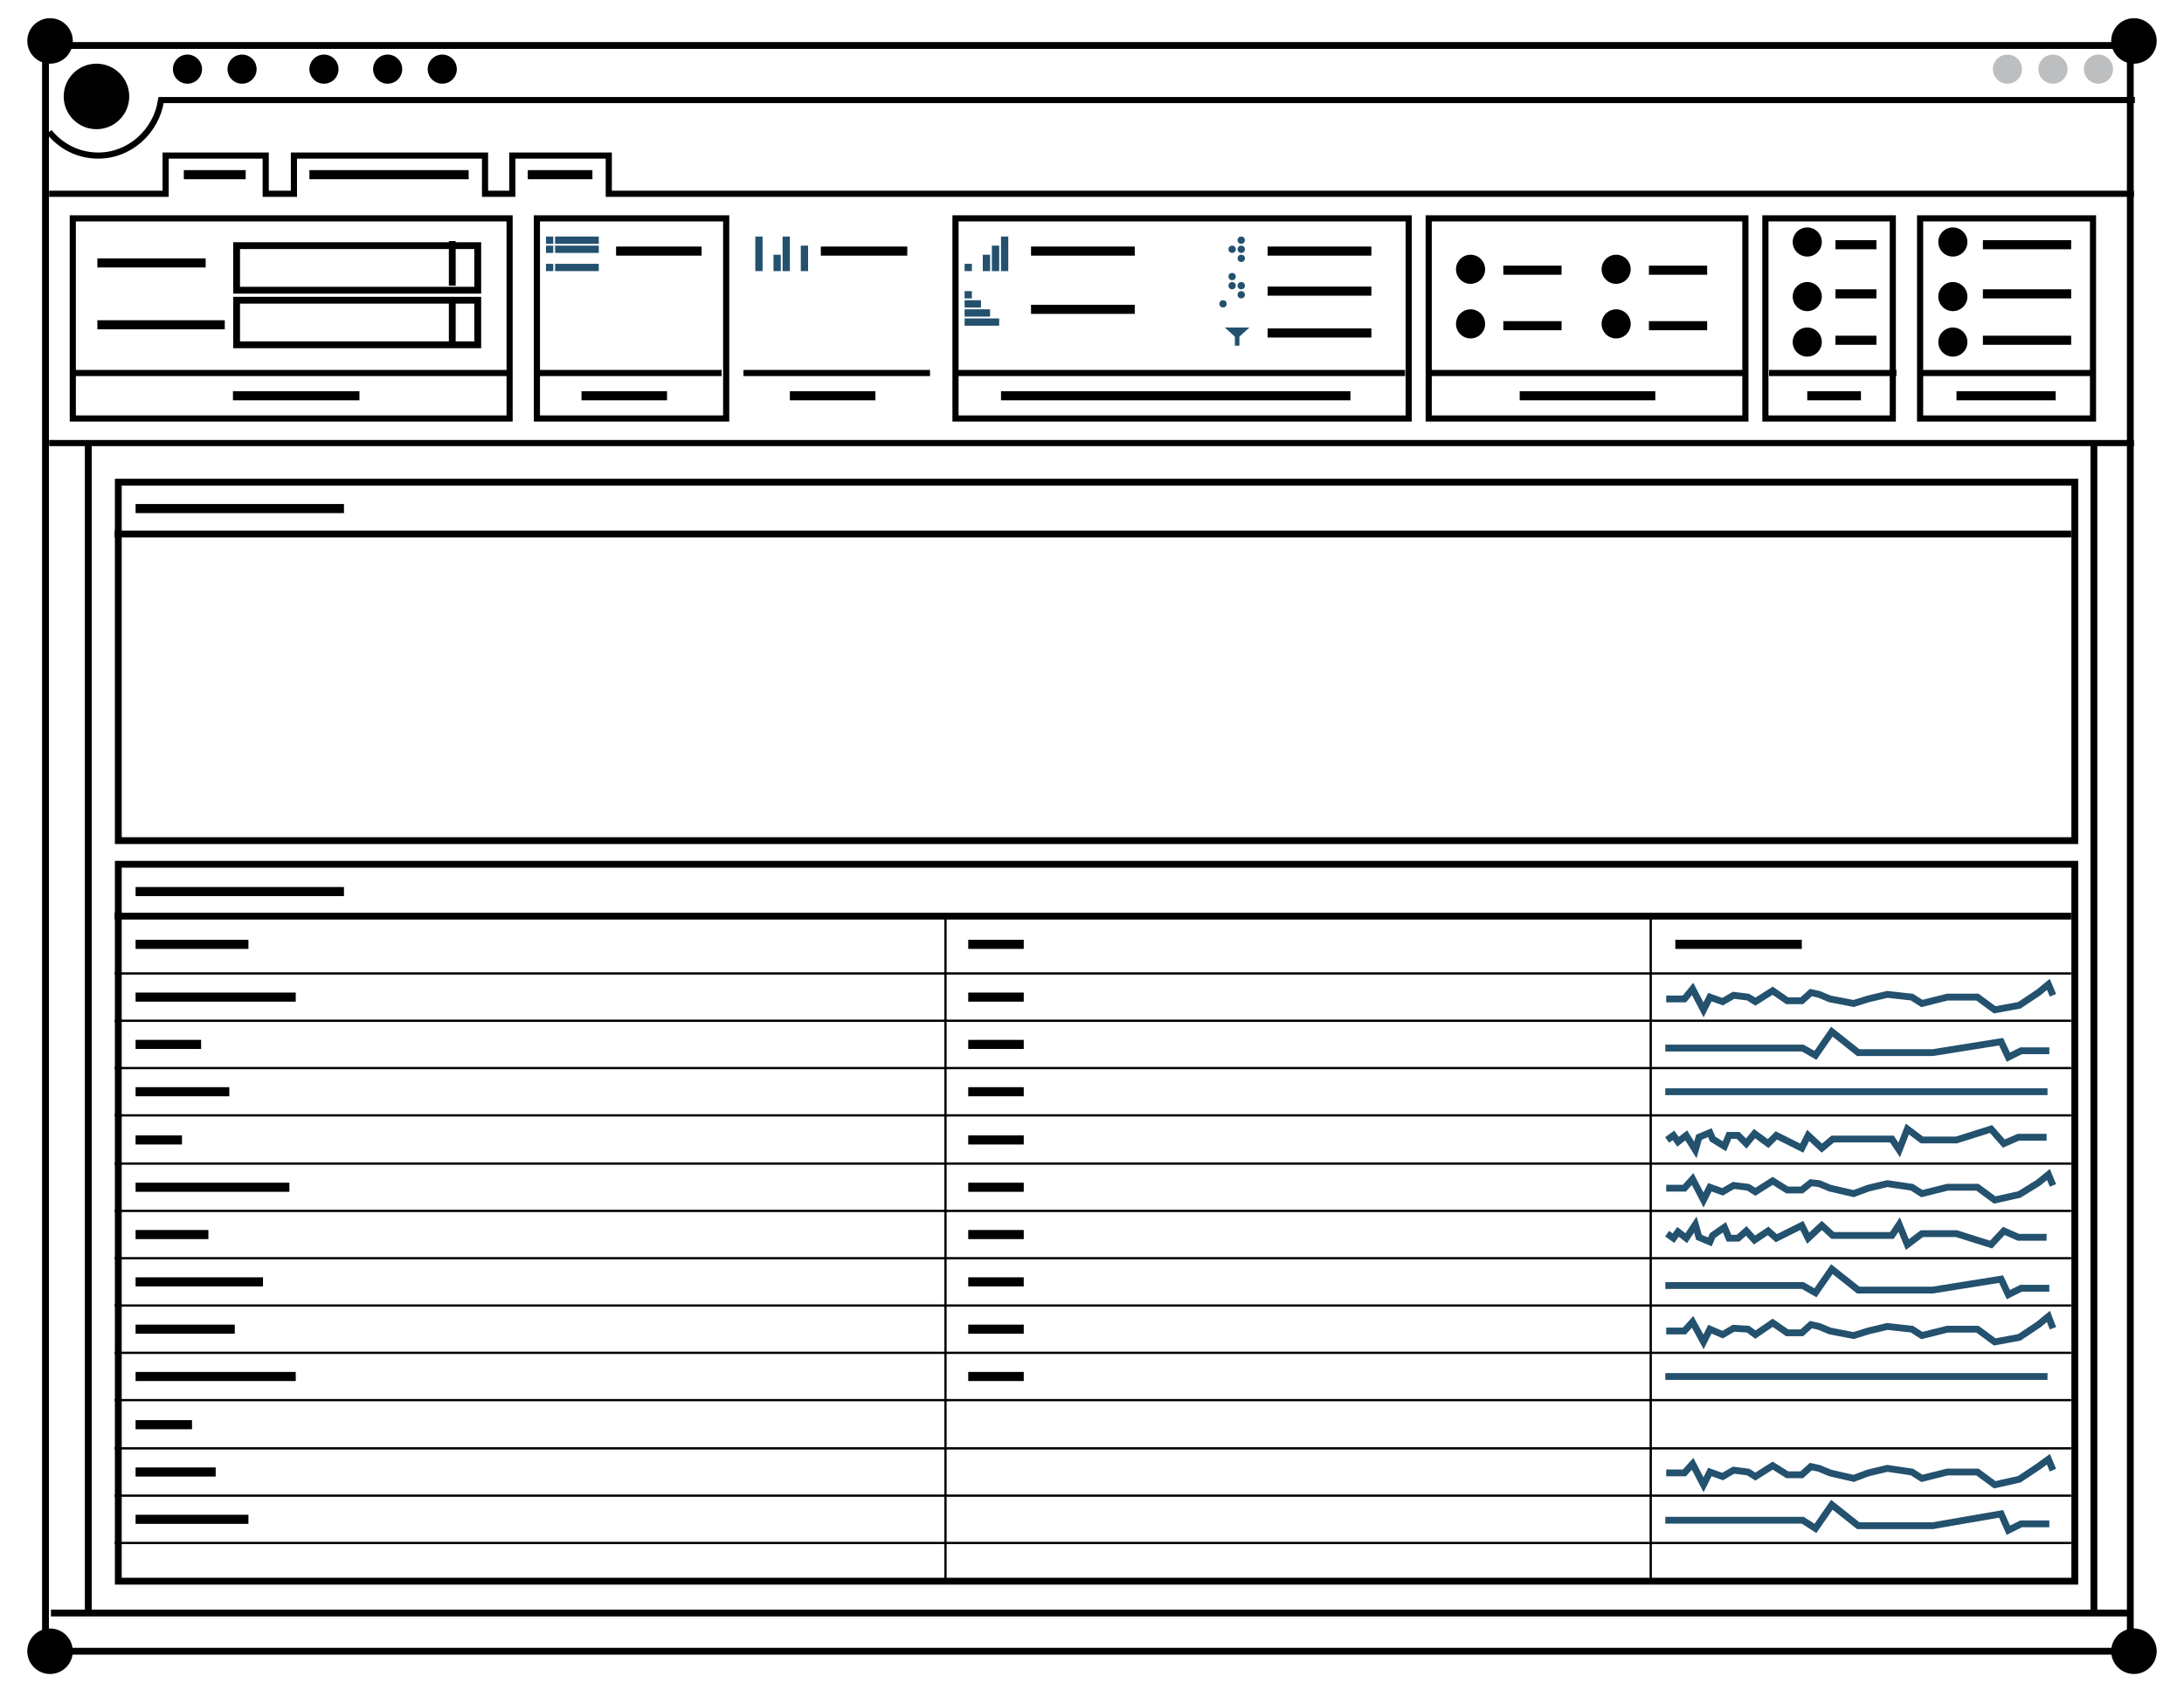 <svg width="240px" height="185px" viewBox="0 0 240 185" version="1.1" xmlns="http://www.w3.org/2000/svg" xmlns:xlink="http://www.w3.org/1999/xlink"><title>app-icon-explorer</title><desc>Created with Sketch.</desc><defs/><g stroke="none" stroke-width="1" fill="none" fill-rule="evenodd"><g id="Shape" stroke="#23516E" stroke-width="0.75"><path d="M0.1,1.8 L2.1,1.8 L3,0.7 L4.2,3 L4.9,1.6 L6.3,2.1 L7.5,1.4 L9.1,1.6 L9.9,2.1 L11.8,0.9 L13.4,2 L15,2 L16,1.1 L16.9,1.3 L18.1,1.8 L20.7,2.3 L22.3,1.8 L24.4,1.3 L27.1,1.6 L28.2,2.3 L31,1.6 L34.3,1.6 L36.2,3 L38.9,2.5 L41,1.1 L42.1,0.2 L42.6,1.4" transform="translate(183 108)"/><path d="M0.1,22.6 L2.1,22.6 L3,21.6 L4.2,23.9 L4.9,22.5 L6.3,23 L7.5,22.3 L9.1,22.5 L9.9,23 L11.8,21.8 L13.4,22.8 L15,22.8 L16,22 L16.9,22.1 L18.1,22.6 L20.7,23.2 L22.3,22.6 L24.4,22.1 L27.1,22.5 L28.2,23.2 L31,22.5 L34.3,22.5 L36.2,23.9 L38.9,23.3 L41,22 L42.1,21.1 L42.6,22.3" transform="translate(183 108)"/><path d="M0.1,38.3 L2.1,38.3 L3,37.3 L4.2,39.5 L4.9,38.1 L6.3,38.7 L7.5,38 L9.1,38.1 L9.9,38.7 L11.8,37.4 L13.4,38.5 L15,38.5 L16,37.6 L16.9,37.8 L18.1,38.3 L20.7,38.8 L22.3,38.3 L24.4,37.8 L27.1,38.1 L28.2,38.8 L31,38.1 L34.3,38.1 L36.2,39.5 L38.9,39 L41,37.6 L42.1,36.7 L42.6,38" transform="translate(183 108)"/><path d="M0.1,53.9 L2.1,53.9 L3,52.9 L4.2,55.2 L4.9,53.8 L6.3,54.3 L7.5,53.6 L9.1,53.8 L9.9,54.3 L11.8,53.1 L13.4,54.1 L15,54.1 L16,53.2 L16.9,53.4 L18.1,53.9 L20.7,54.5 L22.3,53.9 L24.4,53.4 L27.1,53.8 L28.2,54.5 L31,53.8 L34.3,53.8 L36.2,55.2 L38.9,54.6 L41,53.2 L42.1,52.4 L42.6,53.6" transform="translate(183 108)"/><path d="M0,7.2 L15.1,7.2 L16.5,8 L18.3,5.4 L21.2,7.7 L29.4,7.7 L36.9,6.5 L37.7,8.2 L39.1,7.5 L42.2,7.5" transform="translate(183 108)"/><path d="M0,33.3 L15.1,33.3 L16.5,34.1 L18.3,31.5 L21.2,33.8 L29.4,33.8 L36.9,32.6 L37.7,34.3 L39.1,33.6 L42.2,33.6" transform="translate(183 108)"/><path d="M0,59.1 L15.1,59.1 L16.5,60 L18.3,57.4 L21.2,59.7 L29.4,59.7 L36.9,58.4 L37.7,60.2 L39.1,59.5 L42.2,59.5" transform="translate(183 108)"/><path d="M0,12 L42,12" transform="translate(183 108)"/><path d="M0,43.3 L42,43.3" transform="translate(183 108)"/><path d="M0.2,17.3 L0.9,16.8 L1.4,17.5 L2.3,16.8 L3.3,18.4 L3.7,17 L4.9,16.5 L5.2,17.2 L6.5,18 L7,16.8 L8,16.8 L8.9,17.7 L9.8,16.6 L11.3,17.7 L12.2,16.8 L15,18.2 L15.7,16.8 L17.2,18.2 L18.4,17.2 L24.9,17.2 L25.7,18.4 L26.6,16.1 L28.2,17.3 L32,17.3 L35.8,16.1 L37.2,17.7 L38.8,17 L41.9,17" transform="translate(183 108)"/><path d="M0.2,27.6 L0.9,28.1 L1.4,27.4 L2.3,28.1 L3.3,26.6 L3.7,28 L4.9,28.5 L5.2,27.8 L6.5,26.9 L7,28.1 L8,28.1 L8.9,27.3 L9.8,28.3 L11.3,27.3 L12.2,28.1 L15,26.7 L15.7,28.1 L17.2,26.7 L18.4,27.8 L24.9,27.8 L25.7,26.6 L26.6,28.8 L28.2,27.6 L32,27.6 L35.8,28.8 L37.2,27.3 L38.8,28 L41.9,28" transform="translate(183 108)"/></g><g transform="translate(3 2)"><path d="M2.6,175.3 L231.2,175.3" id="Shape" stroke="#000" stroke-width="0.75"/><path d="M6.7,46.7 L6.7,175.3" id="Shape" stroke="#000" stroke-width="0.75"/><circle id="Oval" fill="#000" cx="2.5" cy="2.5" r="2.5"/><circle id="Oval" fill="#000" cx="231.5" cy="2.5" r="2.5"/><circle id="Oval" fill="#000" cx="2.5" cy="179.5" r="2.5"/><circle id="Oval" fill="#000" cx="231.5" cy="179.5" r="2.5"/><rect id="Rectangle-path" stroke="#000" stroke-width="0.75" x="2" y="3" width="229.1" height="176.5"/><path d="M2.4,12.5 C3.7,14.1 5.6,15.1 7.8,15.1 C11.3,15.1 14.2,12.4 14.7,9 L231.6,9" id="Shape" stroke="#000" stroke-width="0.675"/><circle id="Oval" fill="#000" cx="7.6" cy="8.6" r="3.6"/><circle id="Oval" fill="#000" cx="17.6" cy="5.6" r="1.6"/><circle id="Oval" fill="#000" cx="23.6" cy="5.6" r="1.6"/><circle id="Oval" fill="#000" cx="32.6" cy="5.6" r="1.6"/><circle id="Oval" fill="#000" cx="39.6" cy="5.6" r="1.6"/><circle id="Oval" fill="#000" cx="45.6" cy="5.6" r="1.6"/><circle id="Oval" fill="#BCBEC0" cx="217.6" cy="5.6" r="1.6"/><circle id="Oval" fill="#BCBEC0" cx="222.6" cy="5.6" r="1.6"/><circle id="Oval" fill="#BCBEC0" cx="227.6" cy="5.6" r="1.6"/><path d="M2.4,19.3 L15.2,19.3 L15.2,15.1 L26.2,15.1 L26.2,19.3 L29.3,19.3 L29.3,15.1 L50.3,15.1 L50.3,19.3 L53.3,19.3 L53.3,15.1 L63.9,15.1 L63.9,19.3 L231.5,19.3" id="Shape" stroke="#000" stroke-width="0.675"/><path d="M2.4,46.7 L231.5,46.7" id="Shape" stroke="#000" stroke-width="0.675"/><rect id="Rectangle-path" stroke="#000" stroke-width="0.675" x="5" y="22" width="48" height="22"/><rect id="Rectangle-path" stroke="#000" stroke-width="0.675" x="56" y="22" width="20.8" height="22"/><path d="M5.1,39 L53.1,39" id="Shape" stroke="#000" stroke-width="0.675"/><path d="M55.7,39 L76.3,39" id="Shape" stroke="#000" stroke-width="0.675"/><g transform="translate(23 25)" stroke="#000" stroke-width="0.75"><rect id="Rectangle-path" x="0" y="0" width="26.5" height="4.9"/><path d="M23.7,-0.5 L23.7,4.4" id="Shape"/></g><g transform="translate(23 31)" stroke="#000" stroke-width="0.75"><rect id="Rectangle-path" x="0" y="0" width="26.5" height="4.9"/><path d="M23.7,0.3 L23.7,5.2" id="Shape"/></g><path d="M17.2,17.2 L24,17.2" id="Shape" stroke="#000"/><path d="M31,17.2 L48.5,17.2" id="Shape" stroke="#000"/><path d="M55,17.2 L62.1,17.2" id="Shape" stroke="#000"/><path d="M7.7,26.9 L19.6,26.9" id="Shape" stroke="#000"/><path d="M7.7,33.7 L21.7,33.7" id="Shape" stroke="#000"/><g transform="translate(157 26)"><circle id="Oval" fill="#000" cx="1.6" cy="1.6" r="1.6"/><path d="M5.2,1.7 L11.6,1.7" id="Shape" stroke="#000"/></g><g transform="translate(157 32)"><circle id="Oval" fill="#000" cx="1.6" cy="1.6" r="1.6"/><path d="M5.2,1.8 L11.6,1.8" id="Shape" stroke="#000"/></g><g transform="translate(173 26)"><circle id="Oval" fill="#000" cx="1.6" cy="1.6" r="1.6"/><path d="M5.2,1.7 L11.6,1.7" id="Shape" stroke="#000"/></g><g transform="translate(173 32)"><circle id="Oval" fill="#000" cx="1.6" cy="1.6" r="1.6"/><path d="M5.2,1.8 L11.6,1.8" id="Shape" stroke="#000"/></g><g transform="translate(194 29)"><circle id="Oval" fill="#000" cx="1.6" cy="1.6" r="1.6"/><path d="M4.7,1.3 L9.2,1.3" id="Shape" stroke="#000"/></g><g transform="translate(194 23)"><circle id="Oval" fill="#000" cx="1.6" cy="1.6" r="1.6"/><path d="M4.7,1.9 L9.2,1.9" id="Shape" stroke="#000"/></g><g transform="translate(194 34)"><circle id="Oval" fill="#000" cx="1.6" cy="1.6" r="1.6"/><path d="M4.7,1.4 L9.2,1.4" id="Shape" stroke="#000"/></g><g transform="translate(210 29)"><circle id="Oval" fill="#000" cx="1.6" cy="1.6" r="1.6"/><path d="M4.9,1.3 L14.6,1.3" id="Shape" stroke="#000"/></g><g transform="translate(210 23)"><circle id="Oval" fill="#000" cx="1.6" cy="1.6" r="1.6"/><path d="M4.9,1.9 L14.6,1.9" id="Shape" stroke="#000"/></g><g transform="translate(210 34)"><circle id="Oval" fill="#000" cx="1.6" cy="1.6" r="1.6"/><path d="M4.9,1.4 L14.6,1.4" id="Shape" stroke="#000"/></g><path d="M22.6,41.5 L36.5,41.5" id="Shape" stroke="#000"/><path d="M60.9,41.5 L70.3,41.5" id="Shape" stroke="#000"/><path d="M78.7,39 L99.2,39" id="Shape" stroke="#000" stroke-width="0.675"/><path d="M83.8,41.5 L93.2,41.5" id="Shape" stroke="#000"/><rect id="Rectangle-path" stroke="#000" stroke-width="0.675" x="102" y="22" width="49.8" height="22"/><path d="M101.9,39 L151.4,39" id="Shape" stroke="#000" stroke-width="0.675"/><path d="M107,41.5 L145.4,41.5" id="Shape" stroke="#000"/><rect id="Rectangle-path" stroke="#000" stroke-width="0.675" x="154" y="22" width="34.8" height="22"/><path d="M154,39 L188.8,39" id="Shape" stroke="#000" stroke-width="0.675"/><path d="M164,41.5 L178.9,41.5" id="Shape" stroke="#000"/><rect id="Rectangle-path" stroke="#000" stroke-width="0.675" x="191" y="22" width="14" height="22"/><path d="M191.4,39 L205.4,39" id="Shape" stroke="#000" stroke-width="0.675"/><path d="M201.5,41.5 L195.6,41.5" id="Shape" stroke="#000"/><rect id="Rectangle-path" stroke="#000" stroke-width="0.675" x="208" y="22" width="19" height="22"/><path d="M207.8,39 L226.8,39" id="Shape" stroke="#000" stroke-width="0.675"/><path d="M222.9,41.5 L212,41.5" id="Shape" stroke="#000"/><path d="M227.1,46.7 L227.1,175.3" id="Shape" stroke="#000" stroke-width="0.75"/><g transform="translate(57 24)" id="Rectangle-path" fill="#23516E"><rect x="0" y="0" width="0.8" height="0.8"/><rect x="1" y="0" width="4.8" height="0.8"/><rect x="0" y="1" width="0.8" height="0.8"/><rect x="1" y="1" width="4.8" height="0.8"/><rect x="0" y="3" width="0.8" height="0.8"/><rect x="1" y="3" width="4.8" height="0.8"/></g><g transform="translate(80 24)" id="Rectangle-path" fill="#23516E"><rect x="0" y="0" width="0.8" height="3.8"/><rect x="2" y="2" width="0.8" height="1.8"/><rect x="3" y="0" width="0.8" height="3.8"/><rect x="5" y="1" width="0.8" height="2.8"/></g><path d="M64.7,25.6 L74.1,25.6" id="Shape" stroke="#000"/><path d="M87.2,25.6 L96.7,25.6" id="Shape" stroke="#000"/><g transform="translate(103 24)" id="Rectangle-path" fill="#23516E"><rect x="0" y="3" width="0.8" height="0.8"/><rect x="2" y="2" width="0.8" height="1.8"/><rect x="3" y="1" width="0.8" height="2.8"/><rect x="4" y="0" width="0.8" height="3.8"/></g><g transform="translate(103 30)" id="Rectangle-path" fill="#23516E"><rect x="0" y="0" width="0.8" height="0.8"/><rect x="0" y="1" width="1.8" height="0.8"/><rect x="0" y="2" width="2.8" height="0.8"/><rect x="0" y="3" width="3.8" height="0.8"/></g><path d="M110.3,25.6 L121.7,25.6" id="Shape" stroke="#000"/><path d="M136.3,25.6 L147.7,25.6" id="Shape" stroke="#000"/><path d="M110.3,32 L121.7,32" id="Shape" stroke="#000"/><path d="M136.3,30 L147.7,30" id="Shape" stroke="#000"/><path d="M136.3,34.6 L147.7,34.6" id="Shape" stroke="#000"/><g transform="translate(131 28)" id="Oval" fill="#23516E"><circle cx="0.4" cy="3.4" r="0.4"/><circle cx="2.4" cy="2.4" r="0.4"/><circle cx="1.4" cy="1.4" r="0.4"/><circle cx="2.4" cy="1.4" r="0.4"/><circle cx="1.4" cy="0.4" r="0.4"/></g><g transform="translate(132 24)" fill="#23516E"><circle cx="1.4" cy="0.4" r="0.4"/><circle cx="1.4" cy="2.4" r="0.4"/><circle cx="0.4" cy="1.4" r="0.4"/><circle cx="1.4" cy="1.4" r="0.4"/></g><path d="M131.6,34 L134.3,34 L133.2,35 L133.2,36 L132.7,36 L132.7,35 L131.6,34 Z" id="Shape" fill="#23516E"/><rect id="Rectangle-path" stroke="#000" stroke-width="0.75" x="10" y="51" width="215" height="39.4"/><path d="M9.6,56.7 L224.6,56.7" id="Shape" stroke="#000" stroke-width="0.75"/><path d="M11.9,53.9 L34.8,53.9" id="Shape" stroke="#000"/><rect stroke="#000" stroke-width="0.75" x="10" y="93" width="215" height="78.8"/><path d="M9.6,98.7 L224.6,98.7" id="Shape" stroke="#000" stroke-width="0.75"/><path d="M11.9,96 L34.8,96" id="Shape" stroke="#000"/><path d="M100.9,98.7 L100.9,171.7" id="Shape" stroke="#000" stroke-width="0.25"/><path d="M178.4,98.7 L178.4,171.7" id="Shape" stroke="#000" stroke-width="0.25"/><path d="M9.6,105 L224.6,105" id="Shape" stroke="#000" stroke-width="0.25"/><path d="M9.6,110.2 L224.6,110.2" id="Shape" stroke="#000" stroke-width="0.25"/><path d="M9.6,115.4 L224.6,115.4" id="Shape" stroke="#000" stroke-width="0.25"/><path d="M9.6,120.6 L224.6,120.6" id="Shape" stroke="#000" stroke-width="0.25"/><path d="M9.6,125.9 L224.6,125.9" id="Shape" stroke="#000" stroke-width="0.25"/><path d="M9.6,131.1 L224.6,131.1" id="Shape" stroke="#000" stroke-width="0.25"/><path d="M9.6,136.3 L224.6,136.3" id="Shape" stroke="#000" stroke-width="0.25"/><path d="M9.6,141.5 L224.6,141.5" id="Shape" stroke="#000" stroke-width="0.25"/><path d="M9.6,146.7 L224.6,146.7" id="Shape" stroke="#000" stroke-width="0.25"/><path d="M9.6,151.9 L224.6,151.9" id="Shape" stroke="#000" stroke-width="0.25"/><path d="M9.6,157.2 L224.6,157.2" id="Shape" stroke="#000" stroke-width="0.25"/><path d="M9.6,162.4 L224.6,162.4" id="Shape" stroke="#000" stroke-width="0.25"/><path d="M9.6,167.6 L224.6,167.6" id="Shape" stroke="#000" stroke-width="0.25"/><path d="M11.9,101.8 L24.3,101.8" id="Shape" stroke="#000"/><path d="M11.9,107.6 L29.5,107.6" id="Shape" stroke="#000"/><path d="M11.9,112.8 L19.1,112.8" id="Shape" stroke="#000"/><path d="M11.9,118 L22.2,118" id="Shape" stroke="#000"/><path d="M11.9,123.3 L17,123.3" id="Shape" stroke="#000"/><path d="M11.9,128.5 L28.8,128.5" id="Shape" stroke="#000"/><path d="M11.9,133.7 L19.9,133.7" id="Shape" stroke="#000"/><path d="M11.9,138.9 L25.9,138.9" id="Shape" stroke="#000"/><path d="M11.9,144.1 L22.8,144.1" id="Shape" stroke="#000"/><path d="M11.9,149.3 L29.5,149.3" id="Shape" stroke="#000"/><path d="M11.9,154.6 L18.1,154.6" id="Shape" stroke="#000"/><path d="M11.9,159.8 L20.7,159.8" id="Shape" stroke="#000"/><path d="M11.9,165 L24.3,165" id="Shape" stroke="#000"/><path d="M103.4,101.8 L109.5,101.8" id="Shape" stroke="#000"/><path d="M181.1,101.8 L195,101.8" id="Shape" stroke="#000"/><path d="M103.4,107.6 L109.5,107.6" id="Shape" stroke="#000"/><path d="M103.4,112.8 L109.5,112.8" id="Shape" stroke="#000"/><path d="M103.4,118 L109.5,118" id="Shape" stroke="#000"/><path d="M103.4,123.3 L109.5,123.3" id="Shape" stroke="#000"/><path d="M103.4,128.5 L109.5,128.5" id="Shape" stroke="#000"/><path d="M103.4,133.7 L109.5,133.7" id="Shape" stroke="#000"/><path d="M103.4,138.9 L109.5,138.9" id="Shape" stroke="#000"/><path d="M103.4,144.1 L109.5,144.1" id="Shape" stroke="#000"/><path d="M103.4,149.3 L109.5,149.3" stroke="#000"/></g></g></svg>